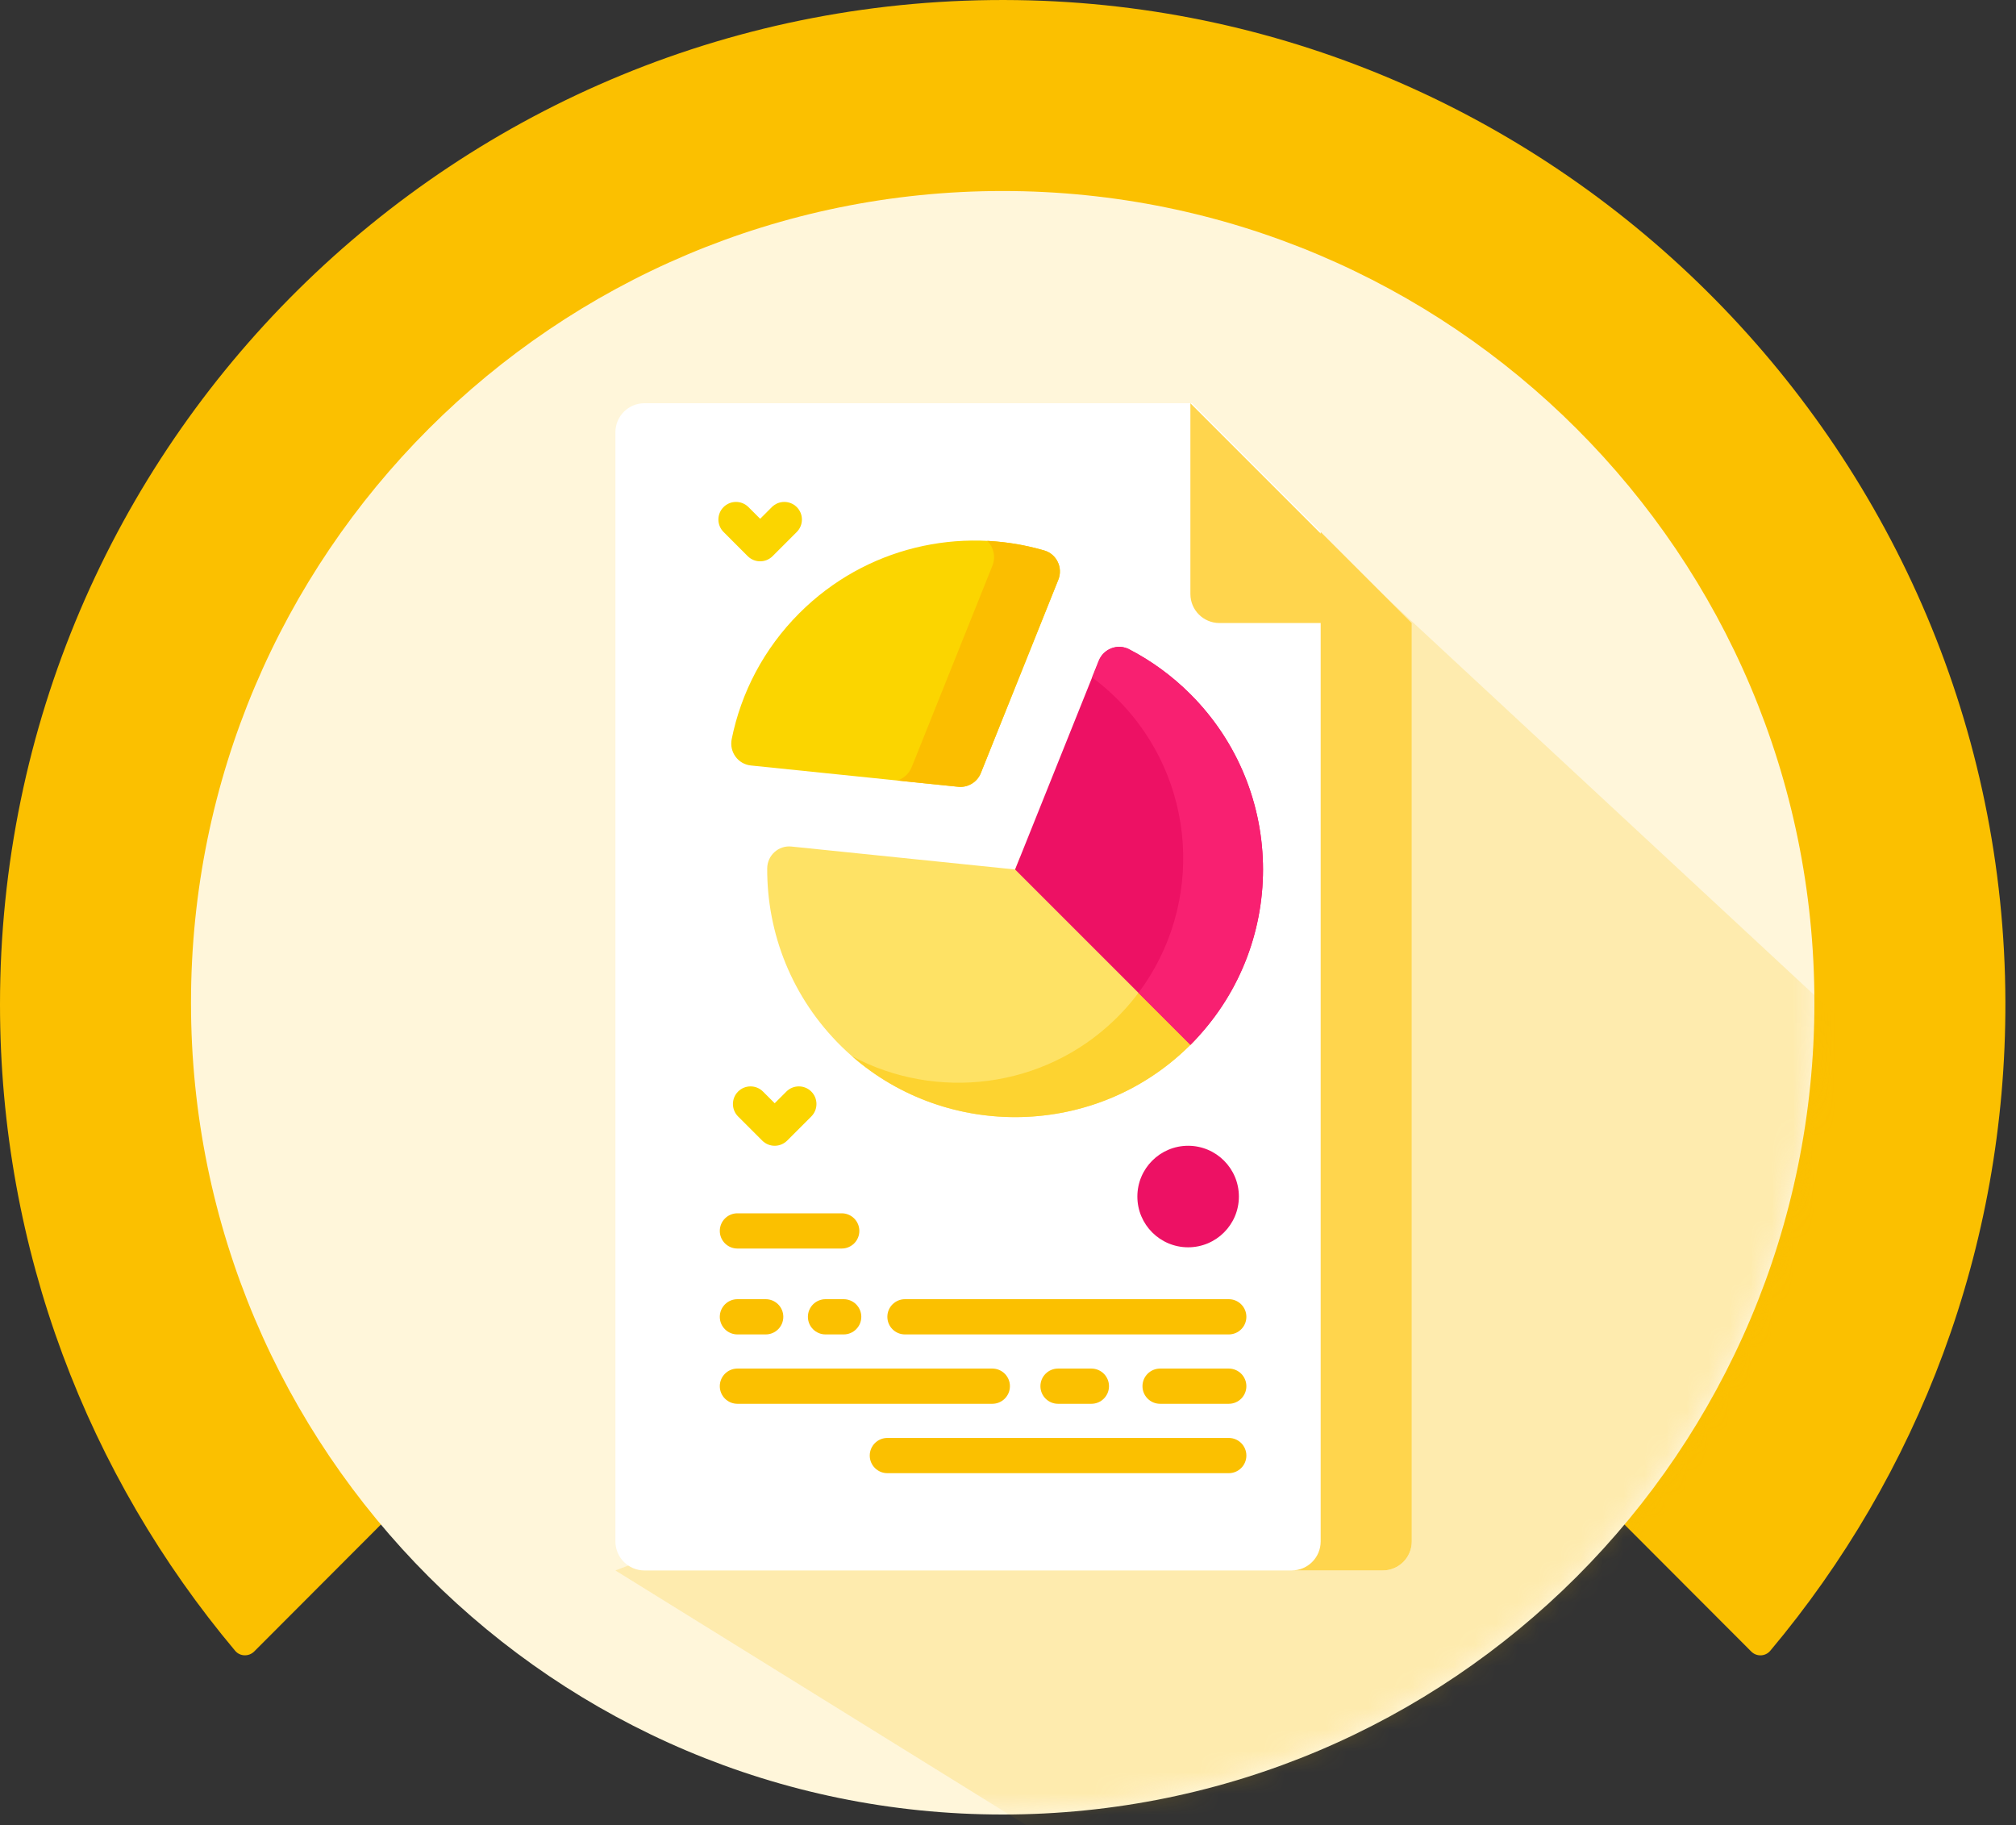 <svg width="95" height="86" viewBox="0 0 95 86" fill="none" xmlns="http://www.w3.org/2000/svg">
<rect x="0" y="0" width="95" height="86" fill="#333333" stroke="none"/>
<path d="M83.42 77.784C90.36 69.519 94.533 58.845 94.5 47.193C94.427 21.492 73.578 0.362 47.919 0.005C21.519 -0.364 0 20.967 0 47.327C0 58.928 4.168 69.552 11.08 77.784C11.309 78.058 11.727 78.069 11.979 77.817L47.25 42.487L82.521 77.817C82.772 78.074 83.191 78.058 83.42 77.784Z" fill="#FBC000"/>
<path d="M47.25 85.5C68.375 85.5 85.5 68.375 85.5 47.25C85.5 26.125 68.375 9 47.25 9C26.125 9 9 26.125 9 47.25C9 68.375 26.125 85.5 47.25 85.5Z" fill="#FFF6DA"/>
<mask id="mask0" style="mask-type:alpha" maskUnits="userSpaceOnUse" x="8" y="8" width="78" height="78">
<path d="M47.266 85.319C68.414 85.319 85.558 68.175 85.558 47.026C85.558 25.878 68.414 8.733 47.266 8.733C26.117 8.733 8.973 25.878 8.973 47.026C8.973 68.175 26.117 85.319 47.266 85.319Z" fill="#FBC000"/>
</mask>
<g mask="url(#mask0)">
<g opacity="0.8">
<path d="M54 89.5L29 74L52.874 64.875L64.799 56.103V53.797L56 19.5L91 52L79.5 75.5L54 89.5Z" fill="#FBC000" fill-opacity="0.25" style="mix-blend-mode:multiply"/>
</g>
</g>
<path d="M66.528 29.357V72.633C66.528 73.388 65.915 74 65.162 74H30.367C29.613 74 29 73.388 29 72.633V20.367C29 19.612 29.613 19 30.367 19H56.171L66.528 29.357Z" fill="white"/>
<path d="M66.528 29.357V72.633C66.528 73.388 65.915 74 65.161 74H60.868C61.622 74 62.234 73.388 62.234 72.633V25.064L66.528 29.357Z" fill="#FFD54D"/>
<path d="M56.095 27.99V19L66.452 29.357H57.462C56.708 29.357 56.095 28.745 56.095 27.99Z" fill="#FFD54D"/>
<path d="M56.477 48.831C56.319 49.007 56.151 49.18 55.978 49.348C51.455 53.747 44.17 53.733 39.663 49.319C37.31 47.015 36.14 43.967 36.153 40.923C36.156 40.308 36.682 39.826 37.294 39.889L47.835 40.97L48.059 40.412L56.477 48.831Z" fill="#FEE265"/>
<path d="M56.477 48.831C56.319 49.007 56.151 49.181 55.978 49.349C51.614 53.592 44.679 53.73 40.148 49.768C44.115 51.889 49.176 51.313 52.547 48.034C53.092 47.505 53.566 46.932 53.971 46.325L56.477 48.831Z" fill="#FDD330"/>
<path d="M47.835 40.971L51.779 31.133C52.005 30.569 52.667 30.314 53.207 30.593C54.247 31.132 55.224 31.838 56.096 32.71C60.658 37.273 60.658 44.669 56.096 49.232L47.835 40.971Z" fill="#ED1164"/>
<path d="M56.095 49.231L53.648 46.784C56.759 42.633 56.428 36.72 52.654 32.946C52.277 32.569 51.879 32.226 51.463 31.919L51.778 31.133C52.004 30.57 52.667 30.314 53.206 30.594C54.246 31.132 55.223 31.838 56.095 32.71C60.657 37.272 60.657 44.67 56.095 49.231Z" fill="#F82071"/>
<path d="M49.872 27.315L46.219 36.428C46.047 36.857 45.611 37.12 45.152 37.072L35.387 36.07C34.775 36.008 34.358 35.429 34.48 34.826C34.919 32.652 35.982 30.578 37.668 28.892C40.794 25.767 45.249 24.783 49.212 25.939C49.795 26.11 50.097 26.752 49.872 27.315Z" fill="#FBD500"/>
<path d="M49.872 27.315L46.22 36.428C46.048 36.856 45.612 37.12 45.153 37.073L42.28 36.778C42.584 36.683 42.837 36.457 42.961 36.149L46.765 26.656C46.932 26.239 46.822 25.781 46.526 25.486C47.433 25.532 48.335 25.683 49.214 25.94C49.796 26.11 50.098 26.752 49.872 27.315Z" fill="#FBBE00"/>
<path d="M35.821 26.449C35.608 26.449 35.396 26.368 35.234 26.206L34.096 25.067C33.772 24.743 33.772 24.218 34.096 23.894C34.42 23.57 34.945 23.57 35.269 23.894L35.821 24.445L36.372 23.894C36.696 23.57 37.222 23.57 37.546 23.894C37.87 24.218 37.87 24.743 37.546 25.067L36.407 26.206C36.245 26.368 36.033 26.449 35.821 26.449Z" fill="#FBD500"/>
<path d="M36.506 53.989C36.286 53.989 36.075 53.901 35.919 53.746L34.781 52.608C34.457 52.284 34.457 51.758 34.781 51.434C35.105 51.11 35.63 51.11 35.954 51.434L36.506 51.985L37.057 51.434C37.381 51.11 37.907 51.11 38.231 51.434C38.555 51.758 38.555 52.284 38.231 52.608L37.093 53.746C36.937 53.901 36.726 53.989 36.506 53.989Z" fill="#FBD500"/>
<path d="M39.665 58.831H34.749C34.291 58.831 33.919 58.459 33.919 58.001C33.919 57.542 34.291 57.171 34.749 57.171H39.665C40.123 57.171 40.495 57.542 40.495 58.001C40.495 58.459 40.123 58.831 39.665 58.831Z" fill="#FBC000"/>
<path d="M57.903 62.878H42.644C42.186 62.878 41.815 62.507 41.815 62.048C41.815 61.59 42.186 61.218 42.644 61.218H57.903C58.361 61.218 58.733 61.59 58.733 62.048C58.733 62.507 58.361 62.878 57.903 62.878Z" fill="#FBC000"/>
<path d="M39.757 62.878H38.901C38.443 62.878 38.071 62.507 38.071 62.048C38.071 61.59 38.443 61.218 38.901 61.218H39.757C40.215 61.218 40.587 61.59 40.587 62.048C40.587 62.507 40.215 62.878 39.757 62.878Z" fill="#FBC000"/>
<path d="M36.082 62.878H34.749C34.291 62.878 33.919 62.507 33.919 62.048C33.919 61.59 34.291 61.218 34.749 61.218H36.082C36.541 61.218 36.912 61.59 36.912 62.048C36.912 62.507 36.541 62.878 36.082 62.878Z" fill="#FBC000"/>
<path d="M46.761 66.147H34.749C34.291 66.147 33.919 65.775 33.919 65.317C33.919 64.859 34.291 64.487 34.749 64.487H46.761C47.219 64.487 47.591 64.859 47.591 65.317C47.591 65.775 47.219 66.147 46.761 66.147Z" fill="#FBC000"/>
<path d="M57.903 66.147H54.667C54.209 66.147 53.837 65.775 53.837 65.317C53.837 64.859 54.209 64.487 54.667 64.487H57.903C58.361 64.487 58.733 64.859 58.733 65.317C58.733 65.775 58.361 66.147 57.903 66.147Z" fill="#FBC000"/>
<path d="M51.429 66.147H49.858C49.4 66.147 49.028 65.775 49.028 65.317C49.028 64.859 49.4 64.487 49.858 64.487H51.429C51.887 64.487 52.259 64.859 52.259 65.317C52.259 65.775 51.887 66.147 51.429 66.147Z" fill="#FBC000"/>
<path d="M57.903 69.416H41.815C41.357 69.416 40.985 69.044 40.985 68.586C40.985 68.128 41.357 67.756 41.815 67.756H57.903C58.362 67.756 58.733 68.128 58.733 68.586C58.733 69.044 58.361 69.416 57.903 69.416Z" fill="#FBC000"/>
<path d="M55.988 58.773C57.309 58.773 58.38 57.703 58.38 56.382C58.38 55.06 57.309 53.989 55.988 53.989C54.667 53.989 53.596 55.06 53.596 56.382C53.596 57.703 54.667 58.773 55.988 58.773Z" fill="#ED1164"/>
</svg>
